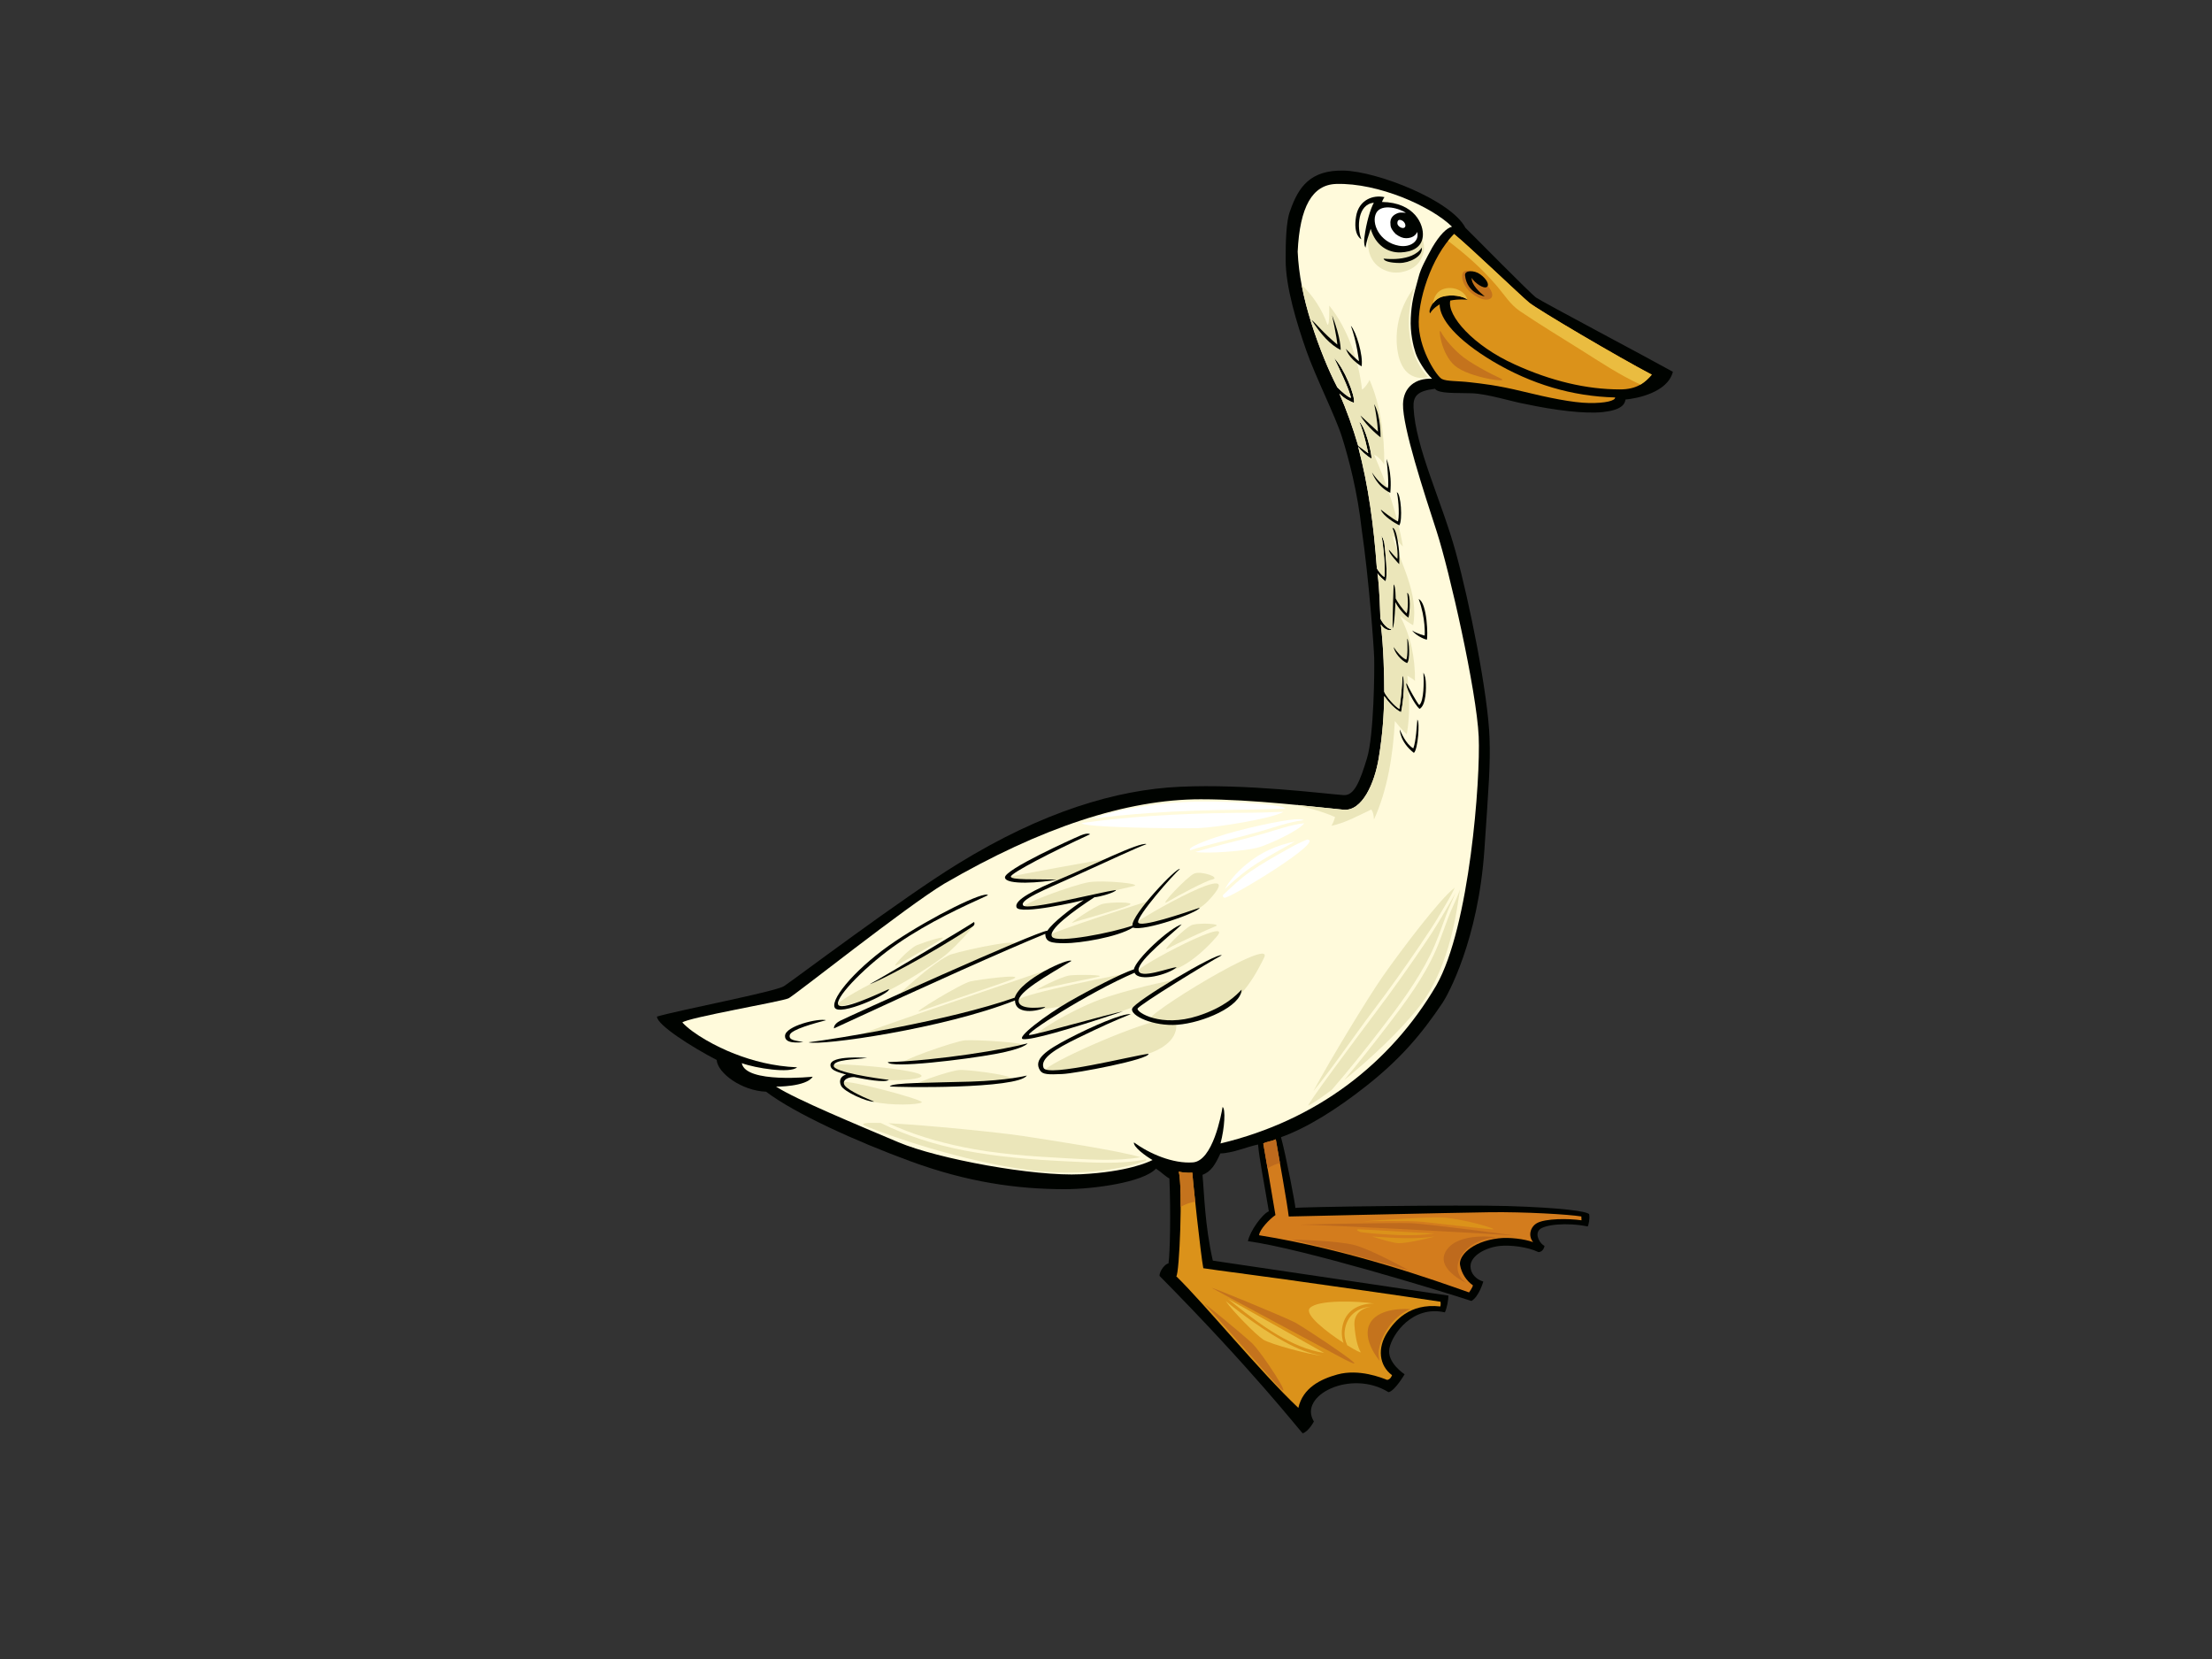 <?xml version="1.0" encoding="utf-8"?>
<!-- Generator: Adobe Illustrator 17.0.0, SVG Export Plug-In . SVG Version: 6.00 Build 0)  -->
<!DOCTYPE svg PUBLIC "-//W3C//DTD SVG 1.1//EN" "http://www.w3.org/Graphics/SVG/1.1/DTD/svg11.dtd">
<svg version="1.1" id="Layer_1" xmlns="http://www.w3.org/2000/svg" xmlns:xlink="http://www.w3.org/1999/xlink" x="0px" y="0px"
	 width="800px" height="600px" viewBox="0 0 800 600" enable-background="new 0 0 800 600" xml:space="preserve">
<rect x="0" y="0" width="800" height="600" fill="#333333" stroke="none"/>
<g>
	<path fill="#000300" d="M437.284,386.013c-5.722,2.861-17.008,7.318-31.819,11.658c-15.442,4.525-38.611,7.328-53.069,7.956
		c-14.461,0.63-20.51-0.142-25.792-1.13c-5.281-0.992-6.267-2.058-7.023-3.774c0,0,7.683,1.132,20.554,0.911
		c12.872-0.219,24.646-1.319,34.878-2.859c10.232-1.54,24.422-4.509,37.625-8.801c13.202-4.292,30.806-12.212,35.428-17.163
		c2.656-2.845,5.039-7.165,9.189-14.71c3.016-5.659,7.545-10.185,13.202-13.579c8.297-4.903,13.792-9.257,16.218-13.202
		c2.427-3.945,3.496-9.584,3.016-13.202c-0.48-3.616-1.508-7.543-5.28-11.69c-3.394-4.527-7.921-7.922-13.579-10.564
		c12.659,2.576,20.908,13.576,22.009,23.26c0.896,7.874-1.11,14.146-3.526,17.854c-2.414,3.71-7.545,7.922-15.086,11.694
		c-5.285,2.265-9.431,6.033-12.827,11.315c-1.51,3.017-6.736,12.933-9.378,16.015C449.386,379.082,443.005,383.154,437.284,386.013z
		"/>
	<path fill="#000300" d="M283.527,356.661c3.156-2.002,42.975-32.068,62.835-44.202c30.551-18.86,57.353-26.868,80.342-27.912
		c24.224-1.1,51.57,2.447,59.218,3.018c3.911,0.291,5.967-5.139,8.482-13.377c2.517-8.239,2.718-32.064,2.588-36.223
		c-0.127-4.164-1.85-28.159-4.528-46.575c-1.507-13.578-4.712-25.68-7.115-33.314c-2.402-7.639-9.532-21.636-12.938-31.373
		c-3.402-9.735-7.438-22.859-7.438-32.666c0-6.033,0.109-14.017,1.617-17.789c3.016-8.673,7.333-14.828,19.406-14.553
		c12.075,0.275,38.865,10.727,43.987,20.698c2.836,2.74,23.478,23.742,25.551,25.228c2.071,1.486,41.344,22.273,49.485,26.846
		c-1.922,7.499-12.992,9.651-17.141,10.026c-0.219,1.718-1.501,3.796-8.087,4.529c-6.586,0.733-17.576-0.648-28.138-2.911
		c-4.526-0.755-13.643-3.7-19.407-3.883c-5.763-0.183-11.98,0.215-13.26-1.616c-6.411,0.755-7.963,2.646-7.762,6.792
		c0.704,14.565,10.165,33.768,15.201,52.073c5.026,18.275,11.776,51.636,12.291,67.597c0.305,9.466-0.262,16.679-1.86,40.172
		c-2.233,32.813-13.293,52.686-15.099,55.38c-7.786,11.608-15.391,20.498-27.863,30.313c-10.514,8.275-21.172,14.951-30.603,18.346
		c1.941,7.226,5.202,24.457,5.202,25.589c0-0.377,60.24-1.202,76.65-0.697c19.987,0.616,28.553,1.899,29.583,2.927
		c0.34,1.469-0.172,3.949-0.515,4.463c-7.551-1.544-15.79-0.687-17.504,1.201c-1.717,1.889,0.342,5.148,1.887,5.836
		c0,0-0.344,2.231-2.231,2.231c-3.773-1.885-10.149-2.62-13.902-2.231c-4.978,0.514-10.64,3.433-10.64,7.38
		c0,2.626,2.06,4.804,4.634,5.491c0,0-1.545,5.491-4.291,7.037c-10.982-3.604-61.22-18.984-80.832-21.624
		c0.687-3.602,5.149-9.783,7.553-10.811c-1.546-9.44-3.512-19.247-3.891-24.152c-3.77,0.755-9.511,3.218-13.63,3.218
		c-1.887,4.15-3.38,6.561-6.469,7.761c0.639,6.688,0.819,18.149,3.737,31.022c15.669,2.293,85.206,12.642,85.206,12.642
		c0,1.508-0.53,4.553-1.285,6.061c-11.693-2.638-19.031,7.872-20.061,13.021c-1.029,5.15,5.498,9.38,5.498,9.38
		s-3.561,6.089-5.821,6.469c-13.559-8.408-32.819,1.164-26.983,10.602c0,0-1.937,3.68-4.066,4.276
		c-1.361-1.365-18.182-22.975-51.75-56.924c-0.085-1.871,2.13-4.443,3.234-4.529c0.565-3.758,0.835-18.637,0.323-30.725
		c-1.511-0.755-2.589-2.05-4.852-3.559c-4.591,5.005-22.64,7.44-32.99,7.44c-17.176,0-35.016-2.483-55.63-10.026
		c-19.774-7.236-41.892-17.278-52.396-25.228c-8.733-0.323-17.477-6.629-17.871-11.484c-8.976-4.645-21.588-12.67-21.588-15.685
		C245.918,365.228,280.371,358.665,283.527,356.661z"/>
	<path fill="#DB921A" d="M521.482,137.066c1.748,0.893,5.735,0.662,10.154,1.188c4.418,0.524,9.605,1.006,19.164,3.339
		c9.064,2.212,17.974,4.072,23.92,4.162c5.946,0.094,9.465-0.839,9.422-2.012c-15.467-0.375-30.325-4.792-44.279-13.092
		c-13.201-7.92-19.202-15.288-19.202-20.57c0,0-2.469,1.373-3.43,3.222c-0.869-0.843,0.954-5.099,4.525-6.035
		c3.57-0.937,7.411-0.112,9.054,1.128c0,0-3.38-0.327-6.307,0.313c-1.19,5.396,8.192,16.284,23.279,23.076
		c13.202,6.035,26.026,9.05,38.095,9.05c6.036,0,8.888-2.307,11.526-5.324c-11.89-6.218-41.253-23.507-44.362-26.071
		c-3.111-2.56-21.197-19.916-27.136-24.804c-8.297,8.298-13.386,24.441-12.746,33.588
		C513.799,127.369,519.734,136.172,521.482,137.066z"/>
	<path fill="#EABC40" d="M571.645,126.479c-7.316-4.597-14.734-9.092-21.897-13.925c-3.531-2.383-5.554-5.794-8.262-8.972
		c-2.726-3.194-5.654-6.224-8.774-9.038c-2.892-2.61-5.903-5.069-9.002-7.414c0.706-0.883,1.431-1.733,2.194-2.493
		c5.939,4.889,24.025,22.244,27.136,24.804c3.11,2.564,32.472,19.853,44.362,26.071c-1.224,1.401-2.497,2.642-4.111,3.577
		C585.744,135.628,578.639,130.872,571.645,126.479z"/>
	<path fill="#EABC40" d="M518.236,109.734c0.194-1.209,0.576-2.355,1.26-3.323c2.706-3.826,9.913-2.518,11.217,1.927
		c-1.686-1.207-5.448-1.991-8.958-1.07C520.243,107.664,519.049,108.658,518.236,109.734z"/>
	<path fill="#D37C1D" d="M461.284,439.447c-2.061,1.375-5.835,5.32-5.915,7.294c32.687,5.234,63.749,16.39,75.934,20.681
		c0,0,1.372-1.887,1.39-2.576c-2.248-1.544-4.136-4.288-4.651-7.378c-0.516-3.088,3.948-8.408,13.901-9.608
		c3.953-0.48,9.511,0.259,12.528,1.371c-1.884-2.265-1.029-5.493,1.374-6.864c3.017-1.725,11.499-1.717,16.131-1.032l-0.056-1.385
		c-4.526-0.753-20.538-1.702-33.238-1.53c-12.699,0.171-72.593,1.544-72.593,1.544c-0.515-4.635-3.605-21.624-4.685-27.926
		c-1.51,0.755-3.016,0.755-4.524,1.51C457.256,415.432,461.284,439.447,461.284,439.447z"/>
	<path fill="#BE6A1D" d="M458.436,422.557c-0.762-4.491-1.415-8.305-1.555-9.01c1.508-0.755,3.014-0.755,4.524-1.51
		c0.346,2.018,0.897,5.133,1.506,8.584C461.329,421.011,459.832,421.674,458.436,422.557z"/>
	<path fill="#DB921A" d="M469.565,509.184c1.629-7.205,7.918-10.383,14.133-12.086c7.817-2.14,16.075,1.205,17.959,1.958
		c1.277-0.086,1.791-1.702,1.791-1.702c-4.599-3.403-5.533-9.789-1.534-15.748c2.41-3.592,7.662-10.383,18.983-9.107
		c0.254-0.512,0.086-1.707,0.086-1.707s-19.049-2.885-38.456-5.569c-26.025-3.774-42.802-5.8-47.33-6.553
		c-0.858-4.12-3.967-33.052-3.967-34.561c0,0-2.383,0.237-4.905-0.377c1.51,6.035,0.221,37.101-0.909,37.856
		C435.514,471.391,455.792,496.189,469.565,509.184z"/>
	<path fill="#C4731D" d="M427.01,436.472c0.019-5.696-0.171-10.678-0.685-12.74c2.522,0.614,4.905,0.377,4.905,0.377
		c0,0.566,0.436,4.983,1.027,10.506C430.438,434.868,428.596,435.565,427.01,436.472z"/>
	<path fill="#FFFADB" d="M265.641,381.11c6.54,2.534,13.958,4.525,22.633,4.901c-2.49,2.309-15.059,0.307-19.992-1.506
		c1.349,7.458,25.649,4.901,25.649,4.901c-2.38,3.708-13.249,3.588-13.249,3.588c7.224,4.672,29.872,14.023,44.202,20.096
		c14.33,6.073,49.219,12.457,66.038,11.598c16.817-0.855,24.405-4.395,25.913-5.146c-2.643-1.51-7.036-4.806-6.726-6.372
		c5.694,4.14,14.104,7.743,21.314,7.228c7.207-0.514,10.295-17.332,10.747-20.052c1.13,0.755,0.752,7.545-0.756,13.202
		c34.701-8.297,61.452-28.874,78.048-57.163c12.072-21.12,16.012-74.772,15.331-89.986c-0.743-16.589-10.653-60.223-15.217-74.252
		c-4.577-14.073-12.358-37.757-12.154-46.029c0.148-6.035,4.457-9.416,10.494-9.143c-2.559-2.56-5.166-6.88-5.967-9.34
		c-0.803-2.459-1.992-7.217-1.718-12.614c0.277-5.396,0.962-8.131,2.848-14.921c0.755-3.02,2.642-6.414,4.903-10.562
		c2.642-4.525,5.282-7.167,7.167-7.545c-7.417-7.312-26.626-15.908-41.869-15.465c-8.671,0.251-13.201,8.297-13.956,24.517
		c0.378,8.297,2.062,16.619,4.907,25.649c2.84,9.032,6.445,17.699,9.429,23.385c1.886,1.885,3.779,3.461,4.909,3.839
		c-0.256-2.487-4.909-12.134-6.043-14.399c3.556,3.501,7.675,13.628,7.16,16.202c-1.202-0.514-3.262-1.287-5.274-3.377
		c2.642,6.035,4.905,12.449,6.791,18.86c1.657,1.251,3.632,2.71,3.632,2.71s-1.546-7.725-3.256-11.385
		c2.313,1.859,4.543,11.47,4.457,13.357c-1.801-0.944-4.078-3.172-4.832-4.304c3.771,14.332,5.631,28.526,6.764,43.991
		c0.816,1.373,1.629,2.319,2.701,3.134c0.473-2.275-0.343-11.586-1.028-14.931c0,0,0.858,1.243,1.072,3.001
		c0.215,1.759,1.33,11.757,0.384,13.471c-0.813-0.556-2.541-2.162-2.916-2.915c0.816,5.706,0.993,15.124,1.047,16.38
		c0,0,1.572,3.483,4.044,3.877c-0.157,0.55-2.345,0.594-3.891-1.765c1.022,8.304,1.253,18.201,1.253,24.395
		c0.764,1.819,3.975,5.396,5.484,6.153c0.73-4.848,1.029-10.211,1.159-12.056c0.987,1.245,0.266,9.659-0.559,13.299
		c-2.262-1.132-4.577-3.622-6.084-5.884c-0.166,6.774-0.509,13.407-1.996,22.445c-1.488,9.04-5.957,19.295-12.717,18.667
		c-10.051-0.931-32.437-3.772-51.674-3.772c-26.782,0-57.713,10.187-92.791,30.556c-14.14,8.558-53.913,40.277-56.282,41.427
		c-2.369,1.155-36.409,6.971-38.394,8.739C250.747,374.051,259.1,378.576,265.641,381.11z"/>
	<path fill="#EBE6BA" d="M482.85,295.501c-4.448-1.991-9.221-3.178-13.975-4.391c6.999,0.68,13.016,1.361,17.047,1.734
		c6.76,0.628,11.23-9.626,12.717-18.667c1.487-9.038,1.83-15.672,1.996-22.445c1.507,2.263,3.823,4.752,6.084,5.884
		c0.825-3.64,1.546-12.054,0.559-13.299c-0.13,1.845-0.429,7.207-1.159,12.056c-1.509-0.757-4.72-4.334-5.484-6.153
		c0-6.194-0.231-16.091-1.253-24.395c1.546,2.359,3.734,2.315,3.891,1.765c-2.472-0.393-4.044-3.877-4.044-3.877
		c-0.054-1.257-0.231-10.675-1.047-16.38c0.375,0.753,2.103,2.359,2.916,2.915c0.945-1.715-0.17-11.713-0.384-13.471
		c-0.214-1.759-1.072-3.001-1.072-3.001c0.685,3.345,1.501,12.656,1.028,14.931c-1.072-0.815-1.885-1.761-2.701-3.134
		c-1.132-15.465-2.992-29.659-6.764-43.991c0.754,1.132,3.031,3.361,4.832,4.304c0.086-1.887-2.144-11.498-4.457-13.357
		c1.71,3.66,3.256,11.385,3.256,11.385s-1.975-1.46-3.632-2.71c-1.886-6.41-4.149-12.825-6.791-18.86
		c2.012,2.09,4.072,2.863,5.274,3.377c0.515-2.574-3.605-12.7-7.16-16.202c1.133,2.265,5.787,11.911,6.043,14.399
		c-1.13-0.377-3.023-1.953-4.909-3.839c-2.984-5.686-6.589-14.352-9.429-23.385c-1.482-4.704-2.64-9.211-3.472-13.628
		c4.214,3.875,7.465,9.077,9.322,14.369c0.843,0.526,0.642-6.912,0.642-6.912c6.691,8.229,10.764,20.096,11.87,30.373
		c0.896-0.42,2.401-2.584,2.705-3.533c3.958,9.05,5.433,19.843,5.327,30.656c-1.005-1.709-2.514-3.116-3.676-3.531
		c4.465,10.114,8.659,22.257,10.411,33.186c-0.791-0.873-2.914-3.118-3.819-3.991c3.006,10.058,9.648,20.978,7.539,32.437
		c-1.373-0.755-3.217-2.012-4.747-3.371c3.925,7.328,5.497,15.316,5.413,23.549c-0.581-0.731-1.973-1.381-2.75-1.933
		c0.727,7.085,1.038,14.162-0.213,21.196c-1.583-1.459-2.963-3.086-4.317-4.774c-0.623,12.174-2.682,25.035-7.559,35.593
		c-0.102-1.508-0.203-2.411-0.931-3.62c-4.741,2.223-9.31,4.802-14.444,5.912C482.003,297.912,482.533,296.685,482.85,295.501z"/>
	<path fill="#EBE6BA" d="M513.314,94.701c3.475-5.067,0.579-9.265,0.579-9.265s-1.014,5.501-8.396,4.487s-9.698-9.119-9.698-9.119
		s-4.776,13.461,5.789,17.223C506.097,99.633,511.38,97.524,513.314,94.701z"/>
	<path fill="#000300" d="M500.722,71.306c-0.377,0.377-0.917,1.731-0.917,1.731c11.827,0.185,15.163,8.203,14.784,12.353
		c-0.378,4.15-3.898,5.72-7.98,5.899c-4.602,0.195-9.137-2.506-10.879-8.538c-0.754,2.264-1.508,4.525-1.886,6.79
		c0,0-0.747-0.865-0.378-3.774c0.671-5.282,2.164-10.201,3.397-12.443c-5.8,0.53-6.195,8.874-4.525,13.2
		c0,0-3.075-1.341-1.889-8.299C491.479,72.177,496.72,70.382,500.722,71.306z"/>
	<path fill="#000300" d="M500.416,93.524c0,0,10.318,1.407,13.794-3.985l0,0c0.476,3.284-4.546,5.587-8.045,5.567
		C502.67,95.086,500.458,94.404,500.416,93.524z"/>
	<path fill="#FFFFFF" d="M505.377,80.746c0,1.01,1.594,2.048,2.459,1.626c0.866-0.424,0.395-2.064-0.79-2.636
		C505.861,79.166,505.377,79.734,505.377,80.746z"/>
	<path fill="#FFFFFF" d="M505.465,77.102c1.23-0.484,2.984-0.088,2.984-0.088c-1.885-1.508-8.781-3.646-10.713,0
		c-1.931,3.646,1.141,10.584,8.168,11.855c4.203,0.763,7.552-1.666,6.629-5.003c-0.376,1.128-1.717,2.277-3.982,2.277
		c-1.129,0-2.262-0.377-3.77-1.506c-1.13-1.132-1.887-2.264-1.887-3.395C502.519,78.602,504.236,77.584,505.465,77.102z"/>
	<path fill="#000300" d="M481.773,114.054c3.279,8.414,3.109,12.534,3.109,12.534c-3.773-1.887-7.161-5.619-10.556-10.899
		c1.509,1.13,4.12,4.634,9.335,8.93C483.509,122.039,481.773,114.054,481.773,114.054z"/>
	<path fill="#000300" d="M492.432,132.508c-4.977-3.176-5.377-6.005-5.755-6.382c0,0,4.058,4.118,4.811,4.495
		c0,0-0.772-6.953-2.925-12.793C490.374,119.722,493.118,128.561,492.432,132.508z"/>
	<path fill="#000300" d="M496.981,146.15c2.489,4.379,2.316,12.013,2.316,12.013s-4.892-3.688-7.294-7.894l6.35,5.836
		C498.353,156.106,498.181,151.729,496.981,146.15z"/>
	<path fill="#000300" d="M501.958,176.527c0.472-2.228-0.515-10.554-0.515-10.554s2.102,4.591,1.374,12.27
		c-4.979-2.401-6.609-7.378-6.609-7.378S498.867,175.154,501.958,176.527z"/>
	<path fill="#000300" d="M499.382,184.295c0,0,4.635,3.688,6.223,4.288c0.686-3.132-0.053-9.422-0.43-10.552
		c1.509,0.373,2.146,10.167,0.901,11.969C504.533,189.228,500.156,186.61,499.382,184.295z"/>
	<path fill="#000300" d="M503.592,190.902c1.24,0.128,1.797,3.732,2.227,6.864c0.429,3.132,0.214,6.264,0.214,6.264
		s-3.99-4.12-3.691-5.192c0.644,0.773,2.532,2.917,3.047,3.302C505.82,199.009,504.344,192.412,503.592,190.902z"/>
	<path fill="#000300" d="M504.028,211.374c0.761,0.552,0.719,5.055,0.719,5.055c0.686,1.371,2.659,4.162,4.033,5.407
		c0.816-3.26,0.152-7.446,0.152-7.446c1.306,0.496,1.006,7.145,0.449,8.99c-1.502-0.986-3.647-3.433-4.72-5.619
		c0,0-0.254,8.324-1.009,9.454C503.651,222.689,503.974,212.524,504.028,211.374z"/>
	<path fill="#000300" d="M508.865,239.812c-2.102-0.899-4.506-3.732-4.837-5.808c1.018,1.648,3.035,3.965,4.58,4.563
		c0.556-1.072,0.471-5.876,0.323-7.581C509.679,231.616,510.067,238.956,508.865,239.812z"/>
	<path fill="#000300" d="M513.412,256.374c-1.899-1.472-5.42-8.611-4.719-9.267c0.986,1.974,3.519,6.649,4.59,7.894
		c1.76-1.417,1.716-8.625,1.501-11.67c0,0,0.688,0.771,0.86,3.132C515.809,248.733,515.858,255.001,513.412,256.374z"/>
	<g>
		<path fill="#EBE6BA" d="M417.535,369.436c-0.71-0.112-1.318-0.255-1.787-0.426c-3.184-1.158,45.743-31.122,41.399-22.582
			c-1.893,3.726-7.817,16.503-18.528,20.122c-4.869,1.644-9.37,2.536-13.14,2.915c-0.027,0.169-0.079,0.349-0.176,0.558
			c0,0,2.314,8.107-13.175,12.014c-15.488,3.909-31.41,7.384-34.307,5.501C375.733,386.179,403.431,373.361,417.535,369.436z"/>
		<path fill="#EBE6BA" d="M400.695,360.47c12.593-4.051,25.331-6.368,25.331-6.368l-12.738,8.685
			c-3.33,2.026-32.86,11.002-37.782,11.869C370.584,375.523,388.101,364.523,400.695,360.47z"/>
		<path fill="#EBE6BA" d="M423.131,351.204c-8.25,2.172-12.158,2.319-12.015,0.291c0.146-2.028,37.059-21.423,28.517-12.305
			C439.633,339.191,431.38,349.034,423.131,351.204z"/>
		<path fill="#EBE6BA" d="M418.499,334.126c-6.37,1.156-10.133,1.881-8.25,0c1.88-1.883,42.992-25.623,26.78-8.396
			C432.68,330.349,424.869,332.967,418.499,334.126z"/>
		<path fill="#EBE6BA" d="M384.336,340.494c-3.62-0.145-6.224-0.58-5.211-2.026c1.014-1.447,36.189-12.594,36.189-12.594
			l-4.342,6.513l-0.724,1.739c0,0-3.62,2.026-8.107,3.329C397.654,338.755,387.956,340.638,384.336,340.494z"/>
		<path fill="#EBE6BA" d="M409.814,320.518c-3.005,0.62-17.226,4.198-21.569,5.067c-4.342,0.867-15.053,3.764-17.806,2.75
			c-2.75-1.014,18.096-8.398,23.306-9.267C398.958,318.203,414.011,319.649,409.814,320.518z"/>
		<path fill="#EBE6BA" d="M369.717,318.779c-3.62,0-5.792-1.014-4.634-1.59c1.159-0.58,35.612-6.659,35.612-6.659l-17.082,7.816
			C383.614,318.346,373.337,318.779,369.717,318.779z"/>
		<path fill="#EBE6BA" d="M367.979,361.773c1.014-2.317,40.678-9.988,40.678-9.988s-8.252,4.487-13.462,6.802
			c-5.213,2.319-10.133,5.067-10.133,5.067s-7.528,1.737-11.869,1.303C368.849,364.523,366.966,364.087,367.979,361.773z"/>
		<path fill="#EBE6BA" d="M374.206,354.824c-4.924,3.329-7.115,6.988-7.115,6.988s-18.365,5.605-26.036,7.197
			c-7.672,1.592-28.951,5.934-31.992,6.081c-3.039,0.142,74.405-25.912,74.405-25.912S379.126,351.495,374.206,354.824z"/>
		<path fill="#EBE6BA" d="M326.724,384.499c-3.039-0.289,18.529-7.962,22.293-8.251c3.764-0.289,24.029,0.869,20.991,2.026
			c0,0-11.435,3.042-16.792,3.62C347.86,382.473,329.765,384.788,326.724,384.499z"/>
		<path fill="#EBE6BA" d="M331.356,392.895c-4.198-0.145,12.306-5.79,15.779-5.934c3.474-0.145,24.607,2.461,17.515,4.051
			C362.182,391.565,335.554,393.037,331.356,392.895z"/>
		<path fill="#EBE6BA" d="M324.697,360.905c-3.762,1.881,13.897-14.041,19.399-15.78c5.5-1.737,28.806-6.659,22.001-2.75
			C362.437,344.477,328.461,359.02,324.697,360.905z"/>
		<path fill="#EBE6BA" d="M341.2,345.995c-4.776,3.618-14.764,9.843-20.844,12.736c-6.08,2.897-15.78,5.501-17.514,5.067
			c-1.738-0.436,7.526-5.79,14.91-9.408c7.382-3.62,28.693-16.645,30.833-18.239C358.282,328.912,345.976,342.375,341.2,345.995z"/>
		<path fill="#EBE6BA" d="M300.343,385.256c0.76-1.337,40.277,2.138,31.737,4.599c-2.7,0.777-9.818,1.188-16.504,0.434
			C308.893,389.532,299.584,386.595,300.343,385.256z"/>
		<path fill="#EBE6BA" d="M333.383,398.685c-1.158,0.869-11.001,1.303-17.949-0.289c-6.949-1.592-10.858-5.501-11.291-6.804
			C303.418,389.419,334.541,397.815,333.383,398.685z"/>
	</g>
	<path fill="#000300" d="M515.257,229.86c0,0,0.431-6.264-2.177-13.206c3.164,1.363,3.38,13.933,2.949,14.706
		c-1.51-0.373-4.076-1.714-5.32-3.347C512.469,229.215,515.257,229.86,515.257,229.86z"/>
	<path fill="#000300" d="M512.598,260.279c0.987,0.642,0.213,10.853-1.245,12.012c-5.105-3.947-5.105-8.452-5.105-8.452
		c0.385,0.773,2.017,5.105,4.892,6.824C512.146,268.051,512.425,262.209,512.598,260.279z"/>
	<path fill="#000300" d="M414.632,305.294c-4.304,1.614-10.686,4.676-26.529,11.847c-10.233,4.62-19.615,8.388-18.043,10.339
		c1.573,1.953,27.897-4.856,33.555-5.607c-0.077,0.875-6.051,2.529-7.811,2.638c-7.545,4.902-17.023,11.821-15.293,14.302
		c1.727,2.481,22.163-1.556,29.045-4.069c-0.441-3.851,16.392-21.564,17.147-20.397c-2.405,1.913-15.672,17.085-15.088,19.237
		c0.582,2.15,16.865-3.459,22.255-5.282c-0.44,1.71-20.023,8.643-24.141,7.167c-5.784,3.566-19.378,5.66-24.519,5.658
		c-5.141-0.002-7.121-0.444-7.166-3.395c-14.713,6.035-41.101,17.808-76.418,34.2c0,0-0.329-1.429,2.201-2.75
		c2.531-1.319,71.576-32.58,74.97-32.58c1.931-2.957,8.645-8.129,13.154-11.1c-1.131,0.379-23.214,5.503-24.312,2.642
		c-0.988-2.568,6.157-6.272,16.831-10.673C392.933,313.981,412.417,304.268,414.632,305.294z"/>
	<path fill="#000300" d="M394.228,301.731c-13.956,6.414-28.359,13.893-28.63,15.258c-0.269,1.363,8.863,0.921,16.596,1.128
		c-5.314,1.114-18.515,2.104-18.735-0.757c-0.221-2.859,24.426-13.973,27.286-15.181
		C393.604,300.968,394.228,301.731,394.228,301.731z"/>
	<path fill="#000300" d="M387.476,347.538c-8.677,5.282-19.613,11.301-19.063,14.712c0.55,3.411,9.632,1.885,9.632,1.885
		c-0.503,1.086-10.844,3.726-10.955-2.323c-25.741,10.229-70.409,16.501-74.667,15.148c9.649-1.177,50.798-7.78,74.561-16.141
		C369.124,354.079,386.785,346.298,387.476,347.538L387.476,347.538z"/>
	<path fill="#000300" d="M427.387,334.306c-2.972,3.08-15.733,12.871-15.623,16.501c0.109,3.632,11.546-1.004,13.807-1.004
		c-2.916,2.656-13.807,5.517-15.237,1.996c-16.615,7.151-40.904,22.708-37.946,22.519c2.958-0.187,29.263-7.794,33.765-8.546
		c-20.507,6.886-32.889,10.321-36.03,10.054c-3.139-0.263,8.302-8.844,16.335-13.465c8.032-4.62,19.123-10.295,23.651-11.805
		C410.663,347.067,422.874,335.625,427.387,334.306z"/>
	<path fill="#000300" d="M409.453,364.782c0.77-2.532,30.585-20.355,32.416-19.301c-4.471,2.357-29.997,17.982-30.437,19.301
		c-0.44,1.319,8.473,6.93,21.787,2.64c9.867-3.18,13.971-7.591,15.819-9.494c-0.197,6.081-13.967,11.986-23.191,12.686
		C417.154,371.273,408.681,367.314,409.453,364.782z"/>
	<path fill="#000300" d="M408.974,366.776c-5.574,2.186-11.336,4.824-19.237,8.677c-7.9,3.851-13.731,7.37-12.301,10.781
		c1.431,3.409,31.916-4.373,37.95-5.123c0.337,2.044-26.176,7.105-31.238,7.326c-5.064,0.219-7.032,0.189-7.99-1.293
		c-2.575-3.989,2.157-7.29,10.41-11.58C394.819,371.273,405.857,366.458,408.974,366.776z"/>
	<path fill="#000300" d="M371.385,388.982c-3.301,4.953-47.294,4.306-49.556,3.929c0.594-1.397,14.897-1.287,29.201-1.729
		C364.468,390.769,371.385,388.982,371.385,388.982z"/>
	<path fill="#000300" d="M371.633,377.338c0,0-0.911,1.853-11.581,3.834c-10.674,1.98-38.398,5.391-38.963,2.953
		C339.476,383.591,364.122,379.41,371.633,377.338z"/>
	<path fill="#000300" d="M301.848,364.34c-1.43-3.521,8.692-15.073,22.006-23.985c13.313-8.912,32.455-18.374,33.445-16.579
		c-8.911,4.037-21.197,9.651-32.438,17.35c-11.239,7.699-22.351,19.034-21.801,22.006c0.548,2.969,14.478-3.664,18.408-5.409
		C322.42,359.169,303.279,367.862,301.848,364.34z"/>
	<path fill="#000300" d="M352.273,333.451c0,0,0.626,0.883-0.553,1.664c-15.906,10.548-34.532,20.07-37.175,20.823
		C320.53,352.684,350.764,334.583,352.273,333.451z"/>
	<path fill="#000300" d="M290.518,376.884c-1.872,0.219-6.79,0.663-6.601-2.311c0.22-3.521,11.993-6.38,14.853-5.611
		c-4.073,1.1-12.627,3.343-13.137,5.356C285.127,376.334,287.988,376.334,290.518,376.884z"/>
	<path fill="#000300" d="M300.343,385.256c-0.142-3.754,13.278-2.652,13.278-2.652c-4.839,0.656-11.974,0.564-12.1,2.859
		c-0.126,2.295,15.841,4.62,19.946,5.077c-1.352,1.195-8.803-0.253-12.575-1.008c-1.981,0-4.099,0.849-3.646,2.515
		c0.455,1.666,5.406,4.088,10.939,6.41c-2.673,0.098-11.034-3.644-12.025-5.844c-0.989-2.2,0.333-3.586,1.842-3.961
		C302.231,387.518,300.409,386.928,300.343,385.256z"/>
	<path fill="#C4731D" d="M533.685,99.092c-1.769-1.462-5.248-2.231-4.854,1.313c0.394,3.542,3.674,6.431,6.824,7.611
		C539.117,109.314,543.529,107.228,533.685,99.092z"/>
	<path fill="#000300" d="M529.846,99.557c-0.187-1.813,3.261-1.973,5.492-0.343c2.23,1.63,3.46,3.702,2.416,4.553
		c-1.044,0.853-4.374-1.379-5.506-3.266c-0.086,2.49,2.833,5.184,4.719,6.693C536.967,107.194,530.532,106.251,529.846,99.557z"/>
	<path fill="#C4731D" d="M542.74,136.885c-3.674-1.707-11.286-5.644-14.828-8.791c-3.543-3.15-5.774-6.169-6.824-8.137
		c-1.05-1.967,0,8.006,5.117,12.335C531.324,136.622,546.626,138.69,542.74,136.885z"/>
	<path fill="#C4731D" d="M482.769,489.758c-5.272-2.885-42.65-22.835-44.356-23.885c-1.707-1.048,26.64,10.63,30.052,12.467
		C471.876,480.178,503.634,501.176,482.769,489.758z"/>
	<path fill="#C4731D" d="M462.69,501.832c-2.624-2.626-23.751-26.904-26.638-29.791c-2.887-2.887,13.122,10.367,16.665,13.648
		C456.259,488.969,468.332,507.474,462.69,501.832z"/>
	<path fill="#EABC40" d="M448.529,474.669c5.134,3.871,10.46,7.513,16.088,10.628c4.49,2.488,8.68,4.186,13.538,5.029
		c-4.672-0.382-18.673-4.202-21.24-5.82c-2.641-1.662-11.395-10.606-13.574-13.919C445.051,471.975,446.77,473.344,448.529,474.669z
		"/>
	<path fill="#EABC40" d="M446.906,472.031c-0.937-0.739-1.861-1.49-2.784-2.247c5.524,2.991,30.843,17.31,34.183,19.185
		c0.235,0.133,0.437,0.253,0.608,0.363C466.953,487.407,456.224,479.379,446.906,472.031z"/>
	<path fill="#EABC40" d="M495.732,472.571c-2.887,0.5-6.223,2.345-5.879,6.818c0.393,5.117,1.313,8.006,2.232,9.58
		c0.296,0.51-1.88-0.598-4.84-2.443c-0.754-1.65-1.142-3.417-0.903-5.282C487.044,475.735,491.008,472.936,495.732,472.571z"/>
	<path fill="#EABC40" d="M473.712,473.091c2.898-3.168,17.655-2.526,23.216-1.652c-4.869-0.048-9.645,2.048-11.155,7.201
		c-0.737,2.516-0.595,4.854,0.115,7.023C479.764,481.686,471.614,475.386,473.712,473.091z"/>
	<path fill="#C4731D" d="M510.061,473.484c0,0-5.26,1.69-9.054,8.398c-3.793,6.709-1.968,10.367-1.968,10.367
		s-6.955-8.004-3.411-13.909C499.169,472.435,510.061,473.484,510.061,473.484z"/>
	<path fill="#BE6A1D" d="M541.424,447.502c0,0-8.791,0.131-12.861,6.561c-4.068,6.431,1.839,9.974,1.839,9.974
		s-11.812-5.25-7.218-11.943C527.776,445.402,541.424,447.502,541.424,447.502z"/>
	<path fill="#BE6A1D" d="M509.537,459.443c-2.363-0.787-19.553-5.511-23.621-6.563c-4.068-1.05-18.635-4.591-18.635-4.591
		s16.272,0.392,22.439,1.968C495.889,451.83,509.537,459.443,509.537,459.443z"/>
	<path fill="#BE6A1D" d="M547.46,446.845c-3.999-0.349-29.936-1.763-41.205-2.361c-12.336-0.657-32.806-1.576-35.824-1.576
		c-3.019,0,33.987-0.785,40.023-0.524C516.491,442.645,550.48,447.108,547.46,446.845z"/>
	<path fill="#DB921A" d="M497.554,446.175c-1.837-0.139-3.668-0.329-5.489-0.558c-1.372-0.616-1.831-1.044-0.507-1.002
		c4.055,0.123,22.616,1.337,27.325,1.439C511.922,447.185,504.376,446.685,497.554,446.175z"/>
	<path fill="#DB921A" d="M497.554,447.281c6.878,0.458,14.354,0.984,21.341-0.115c-3.627,1.1-10.982,2.6-13.297,2.433
		c-1.733-0.122-5.92-1.269-9.405-2.431C496.647,447.205,497.098,447.251,497.554,447.281z"/>
	<path fill="#DB921A" d="M539.587,444.615c-3.442-0.255-21.784-2.361-25.459-2.756c-3.674-0.393-18.633-0.261-20.863-0.131
		c-2.231,0.131,20.209-1.574,27.558-1.443S543.13,444.874,539.587,444.615z"/>
	<path fill="#EBE6BA" d="M511.433,104.109c0,0-3.039,8.974-1.446,18.384c1.591,9.41,6.513,13.897,6.513,13.897
		s-9.41,3.04-11.146-10.132C503.616,113.083,511.433,104.109,511.433,104.109z"/>
	<path fill="#EBE6BA" d="M438.358,318.097c-2.312,0.486-12.574,5.927-16.167,8.083c-3.592,2.156,7.186-9.163,9.702-10.239
		C434.407,314.862,441.772,317.378,438.358,318.097z"/>
	<path fill="#EBE6BA" d="M439.616,334.981c-1.805,0.695-14.193,6.29-17.244,8.085c-3.054,1.797,6.286-7.904,8.981-8.623
		C434.047,333.724,441.952,334.081,439.616,334.981z"/>
	<path fill="#EBE6BA" d="M408.539,327.258c-3.049,1.524-18.862,5.748-20.657,6.467c-1.798,0.719,8.083-6.109,10.957-6.826
		C401.713,326.179,410.697,326.179,408.539,327.258z"/>
	<path fill="#EBE6BA" d="M397.042,353.304c-2.692,0.538-20.477,4.312-21.914,4.67c-1.437,0.359,8.623-4.85,11.856-5.208
		C390.218,352.407,400.634,352.586,397.042,353.304z"/>
	<path fill="#EBE6BA" d="M366.504,354.023c-1.896,0.907-29.818,10.239-33.771,11.676c-3.952,1.437,14.911-10.06,18.324-10.779
		C354.469,354.202,370.637,352.048,366.504,354.023z"/>
	<path fill="#EBE6BA" d="M340.277,339.833c-2.11,1.331-14.191,8.442-16.166,9.34c-1.977,0.899,4.848-6.288,7.545-7.364
		C334.351,340.729,343.69,337.675,340.277,339.833z"/>
	<path fill="#EBE6BA" d="M521.145,330.034c-2.374,4.132-5.051,8.063-7.721,12.005c-5.475,8.089-11.143,16.037-17.044,23.82
		c-6.955,9.179-14.059,19.872-21.375,28.761c5.941-11.152,19.858-33.961,24.969-41.317c5.829-8.386,20.864-28.442,26.176-32.27
		C524.74,324.156,522.824,327.109,521.145,330.034z"/>
	<path fill="#EBE6BA" d="M497.968,365.581c6.075-8.069,11.892-16.308,17.558-24.67c2.851-4.208,5.454-8.492,7.994-12.889
		c0.967-1.674,1.967-3.321,2.857-5.019c-1.02,2.564-2.272,5.059-3.227,7.633c-1.856,4.991-3.548,10.09-5.935,14.858
		c-4.767,9.534-11.14,18.111-17.621,26.523c-5.779,7.5-11.69,14.917-17.877,22.086c-3.673,2.787-6.696,4.822-8.508,5.728
		C471.898,400.487,489.88,376.324,497.968,365.581z"/>
	<path fill="#EBE6BA" d="M501.777,370.977c6.612-8.633,13.329-17.619,17.662-27.665c2.113-4.897,3.602-10.062,5.778-14.925
		c0.98-2.192,2.006-4.379,2.792-6.635c-0.006,0.042-0.003,0.07-0.011,0.114c-0.849,4.989-3.052,27.306-14.731,42.216
		c-7.166,9.155-18.191,19.317-27.134,26.553C491.508,384.212,496.688,377.621,501.777,370.977z"/>
	<path fill="#EBE6BA" d="M318.513,406.125c9.538,4.742,19.829,7.946,30.275,9.966c12.186,2.353,24.732,3.335,37.116,3.925
		c9.205,0.44,19.231,1.16,28.458-0.705c0.343,0.251,0.292,0.47-0.255,0.639c0,0-17.066,6.469-41.855,3.234
		c-24.79-3.234-51.198-12.576-59.281-15.989C310.705,406.237,313.329,405.974,318.513,406.125z"/>
	<path fill="#EBE6BA" d="M384.826,418.855c-12.256-0.675-24.72-1.532-36.754-4.037c-9.206-1.913-18.279-4.62-26.803-8.587
		c14.311,0.671,41.153,3.469,48.288,4.557c8.488,1.295,35.295,5.354,42.957,7.75C403.485,420.076,393.711,419.343,384.826,418.855z"
		/>
	<path fill="#FFFFFF" d="M462.704,292.548c-4.696,0.123-9.373,0.269-14.07,0.311c-11.043,0.096-22.09,0.413-33.104,1.201
		c-6.752,0.48-13.494,1.122-20.208,1.963c4.859-1.734,11.871-3.834,24.736-5.288c16.443-1.857,35.259-0.157,40.578,0.53
		c2.645,0.341,3.946,0.781,4.242,1.275C464.15,292.526,463.425,292.528,462.704,292.548z"/>
	<path fill="#FFFFFF" d="M415.53,295.166c10.331-0.711,20.685-1.076,31.042-1.18c4.548-0.046,9.085-0.05,13.628-0.245
		c1.296-0.054,2.629-0.11,3.966-0.112c-4.247,2.516-24.591,5.666-30.58,5.858c-7.778,0.251-42.853-0.209-42.342-1.831
		C399.303,296.533,407.412,295.724,415.53,295.166z"/>
	<path fill="#FFFFFF" d="M455.814,300.677c-6.855,1.958-13.769,3.548-20.645,5.409c-1.585,0.428-3.15,0.919-4.704,1.437
		c-0.392-0.39,0.007-0.934,1.528-1.67c8.223-3.977,22.313-7.223,30.766-8.753c5.293-0.956,7.927-0.99,8.796-0.472
		C466.193,297.221,460.989,299.201,455.814,300.677z"/>
	<path fill="#FFFFFF" d="M437.444,306.651c6.529-1.787,13.106-3.305,19.62-5.182c4.814-1.383,9.632-3.172,14.604-3.734
		c-1.73,2.598-13.043,7.89-17.132,8.912c-4.36,1.09-17.176,2.178-22.18,1.48C434.041,307.613,435.735,307.119,437.444,306.651z"/>
	<path fill="#FFFFFF" d="M465.741,305.81c-5.057,2.815-10.268,5.611-14.927,9.05c-2.769,2.044-5.302,4.32-7.795,6.647
		c1.245-2.385,3.916-5.742,7.539-8.761c5.512-4.591,11.042-6.988,17.749-8.416C467.347,304.871,466.466,305.407,465.741,305.81z"/>
	<path fill="#FFFFFF" d="M452.185,315.238c4.144-2.877,8.579-5.352,12.97-7.83c1.913-1.08,3.848-2.158,5.865-3.034
		c0.506-0.221,1.1-0.502,1.727-0.747c6.844,0.265-27.853,21.309-29.88,21.054c-0.445-0.056-0.631-0.392-0.61-0.92
		C445.423,320.761,448.555,317.755,452.185,315.238z"/>
</g>
</svg>
